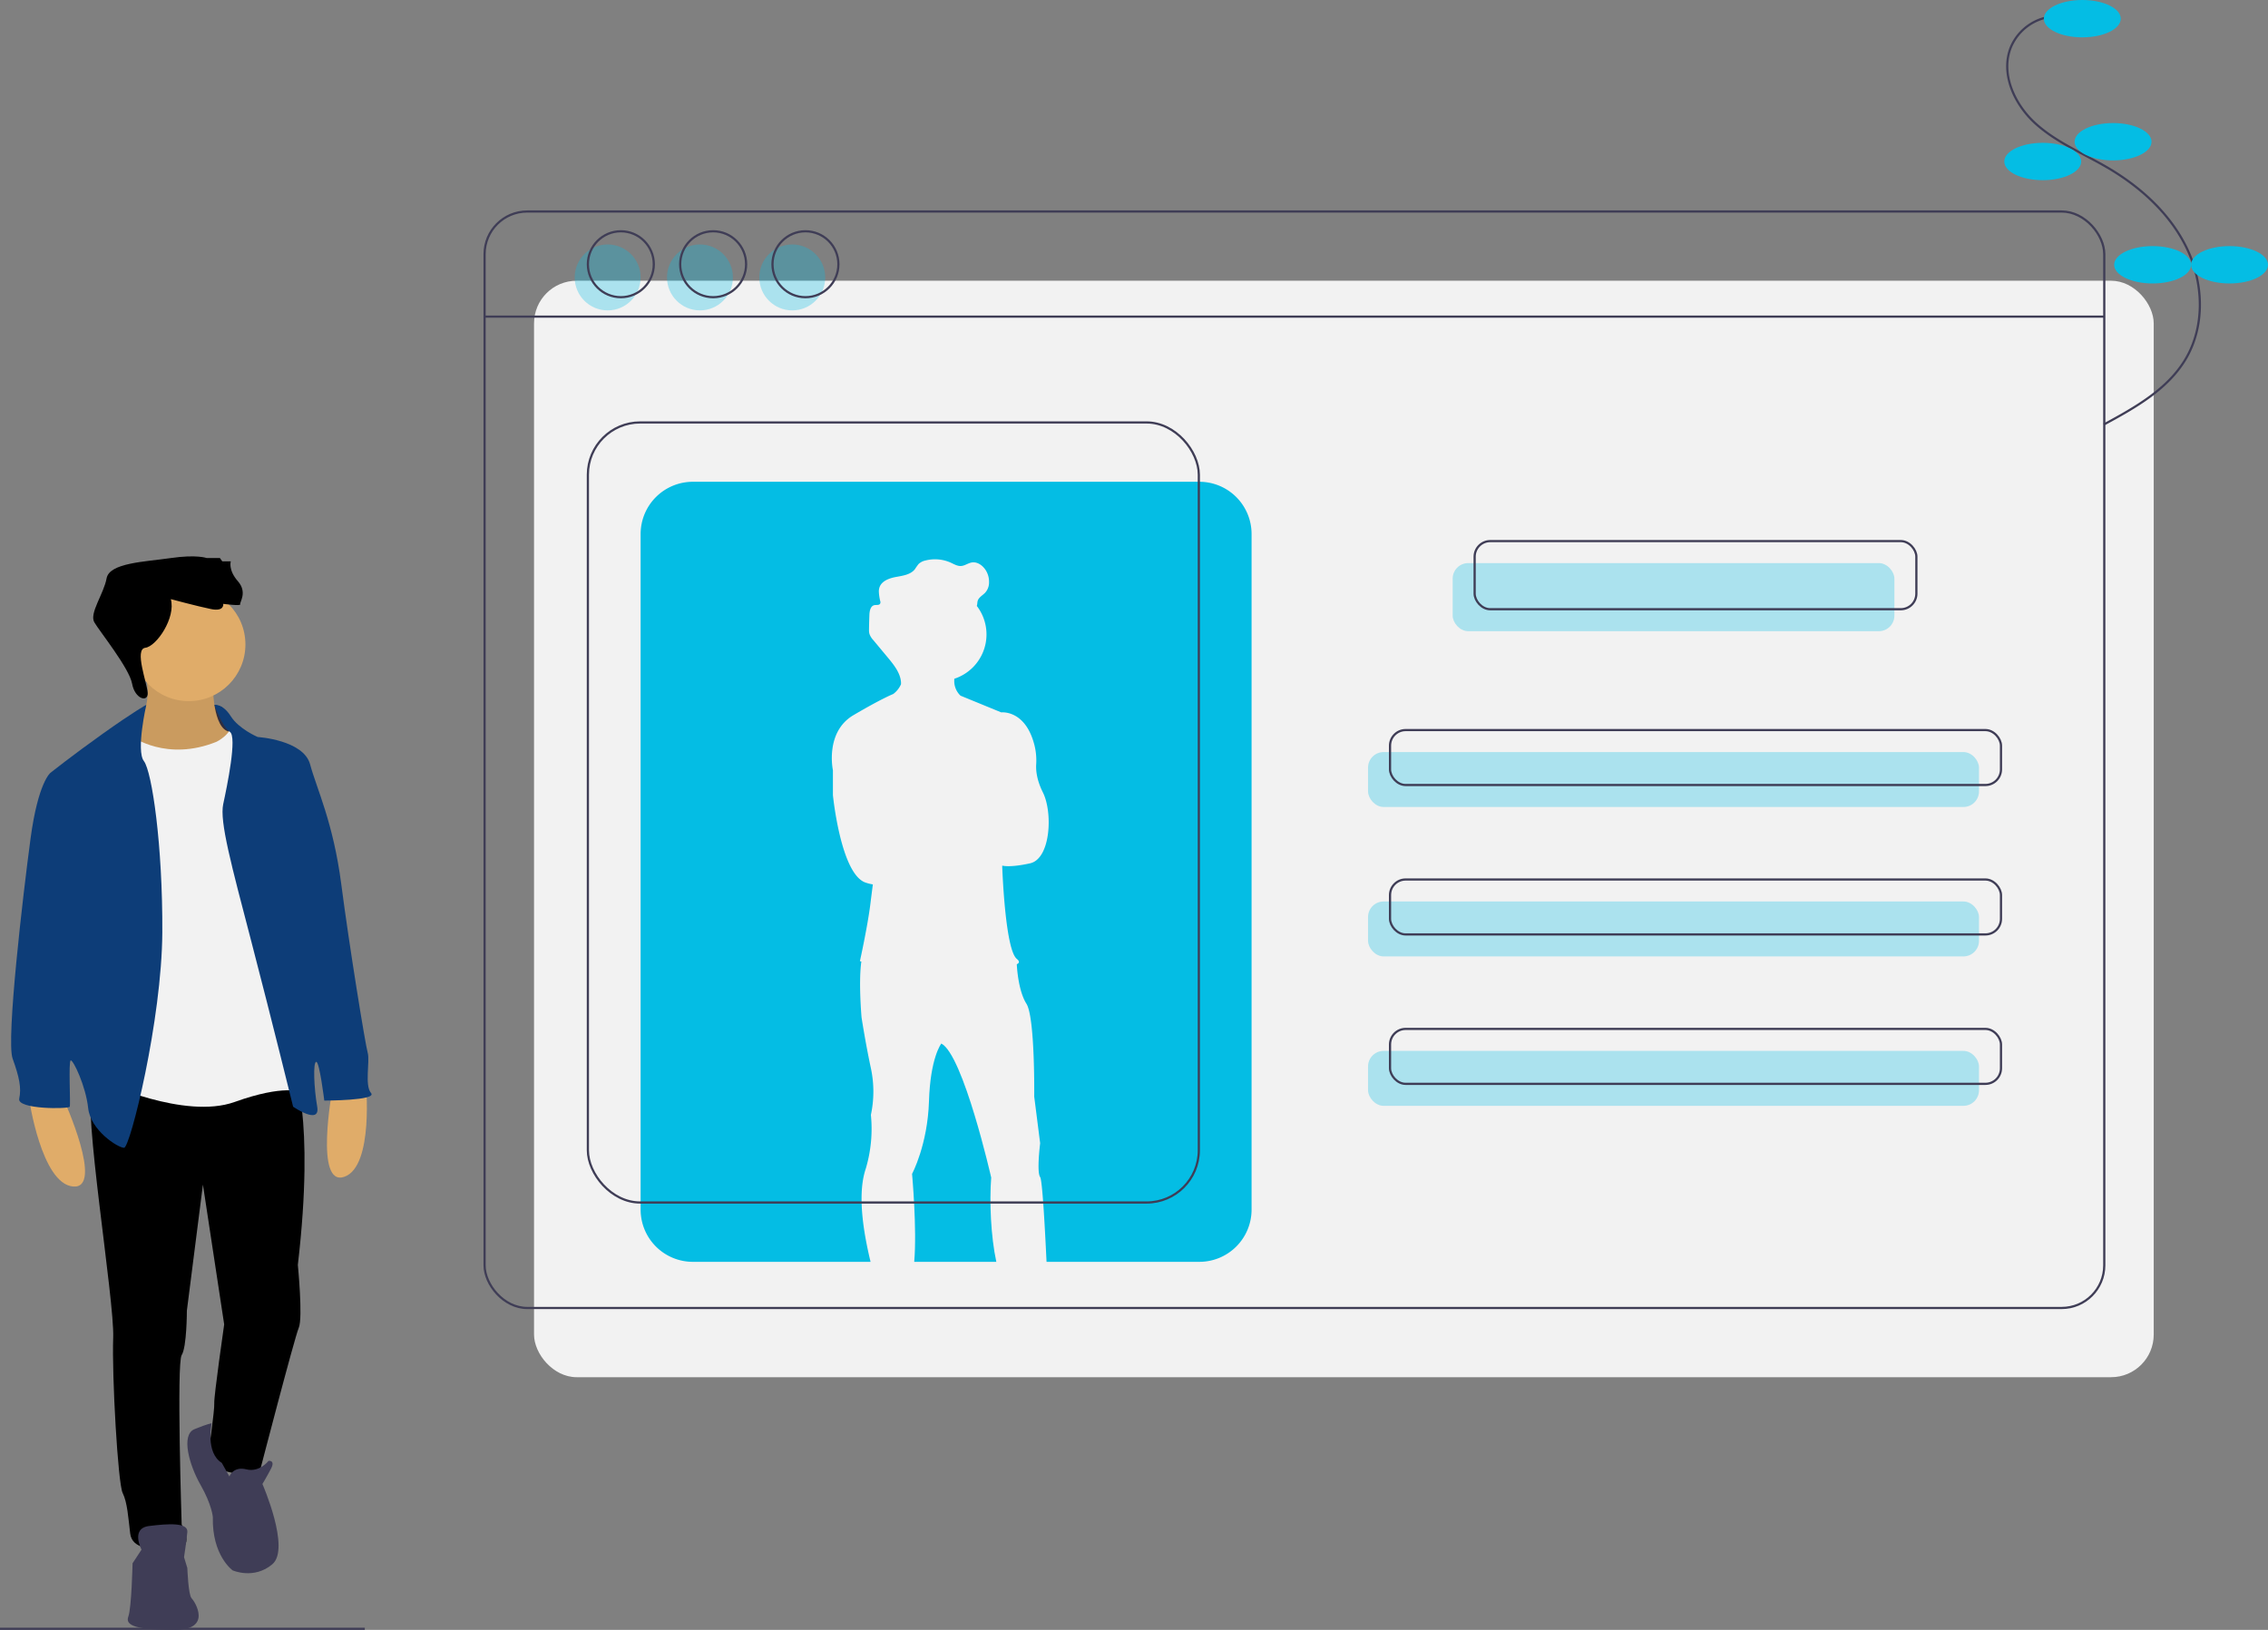 <?xml version="1.0" encoding="utf-8"?>
<svg viewBox="-338.289 -205.211 1032 741.747" xmlns="http://www.w3.org/2000/svg">
  <rect x="-338.289" y="-205.211" width="1032" height="741.747" fill="#808080" stroke="none"/>
  <line y1="741.253" x2="166" y2="741.253" fill="none" stroke="#3f3d56" stroke-miterlimit="10" transform="matrix(1, 0, 0, 1, -338.289, -205.211)"/>
  <rect x="243" y="127.753" width="737" height="499" rx="19.398" fill="#f2f2f2" transform="matrix(1, 0, 0, 1, -338.289, -205.211)"/>
  <rect x="220.5" y="96.253" width="737" height="499" rx="19.398" fill="none" stroke="#3f3d56" stroke-miterlimit="10" transform="matrix(1, 0, 0, 1, -338.289, -205.211)"/>
  <line x1="220.5" y1="144.093" x2="957.5" y2="144.093" fill="none" stroke="#3f3d56" stroke-miterlimit="10" transform="matrix(1, 0, 0, 1, -338.289, -205.211)"/>
  <rect x="661" y="256.253" width="201" height="31" rx="7.093" fill="#04BDE4" opacity="0.3" transform="matrix(1, 0, 0, 1, -338.289, -205.211)"/>
  <rect x="622.5" y="342.253" width="278" height="25" rx="7.093" fill="#04BDE4" opacity="0.3" transform="matrix(1, 0, 0, 1, -338.289, -205.211)"/>
  <rect x="622.5" y="410.253" width="278" height="25" rx="7.093" fill="#04BDE4" opacity="0.3" transform="matrix(1, 0, 0, 1, -338.289, -205.211)"/>
  <rect x="622.5" y="478.253" width="278" height="25" rx="7.093" fill="#04BDE4" opacity="0.3" transform="matrix(1, 0, 0, 1, -338.289, -205.211)"/>
  <rect x="671" y="246.253" width="201" height="31" rx="7.093" fill="none" stroke="#3f3d56" stroke-miterlimit="10" transform="matrix(1, 0, 0, 1, -338.289, -205.211)"/>
  <rect x="632.5" y="332.253" width="278" height="25" rx="7.093" fill="none" stroke="#3f3d56" stroke-miterlimit="10" transform="matrix(1, 0, 0, 1, -338.289, -205.211)"/>
  <rect x="632.5" y="400.253" width="278" height="25" rx="7.093" fill="none" stroke="#3f3d56" stroke-miterlimit="10" transform="matrix(1, 0, 0, 1, -338.289, -205.211)"/>
  <rect x="632.5" y="468.253" width="278" height="25" rx="7.093" fill="none" stroke="#3f3d56" stroke-miterlimit="10" transform="matrix(1, 0, 0, 1, -338.289, -205.211)"/>
  <circle cx="276.5" cy="126.253" r="15" fill="#04BDE4" opacity="0.3" transform="matrix(1, 0, 0, 1, -338.289, -205.211)"/>
  <circle cx="318.5" cy="126.253" r="15" fill="#04BDE4" opacity="0.3" transform="matrix(1, 0, 0, 1, -338.289, -205.211)"/>
  <circle cx="360.5" cy="126.253" r="15" fill="#04BDE4" opacity="0.3" transform="matrix(1, 0, 0, 1, -338.289, -205.211)"/>
  <circle cx="282.5" cy="120.253" r="15" fill="none" stroke="#3f3d56" stroke-miterlimit="10" transform="matrix(1, 0, 0, 1, -338.289, -205.211)"/>
  <circle cx="324.5" cy="120.253" r="15" fill="none" stroke="#3f3d56" stroke-miterlimit="10" transform="matrix(1, 0, 0, 1, -338.289, -205.211)"/>
  <circle cx="366.5" cy="120.253" r="15" fill="none" stroke="#3f3d56" stroke-miterlimit="10" transform="matrix(1, 0, 0, 1, -338.289, -205.211)"/>
  <path d="M537.854,653.379c-2.511-11.568-3.177-27.369-2.333-38.36,0,0-12.698-55.786-22.69-60.991l-.003.003c-.153.197-5.002,6.554-5.617,26.224-.625,19.983-7.7,33.097-7.7,33.097s2.29,24.908.98,40.028Z" transform="matrix(1, 0, 0, 1, -422.789, -284.337)" fill="#04BDE4"/>
  <path d="M630.228,298.379H399.772A23.772,23.772,0,0,0,376,322.151V629.607a23.772,23.772,0,0,0,23.772,23.772h80.855c-2.7-11.199-6.057-28.691-2.657-40.852l-.002-.008.002.005c.159-.568.327-1.127.516-1.67a63.497,63.497,0,0,0,2.292-24.354,50.609,50.609,0,0,0,0-21.232c-2.498-11.656-4.246-23.105-4.246-23.105s-1.377-15.402-.175-24.844c.027-.207.058-.404.087-.605-.424-.097-.662-.152-.662-.152s3.539-16.028,4.788-26.227c.295-2.408.683-5.46,1.103-8.715a20.94,20.94,0,0,1-3.393-.86c-11.24-3.955-14.779-39.758-14.779-39.758V429.656s-3.747-17.381,9.367-25.083c12.628-7.416,17.67-9.446,18.026-9.586.096-.069.19-.131.288-.207a11.061,11.061,0,0,0,3.29-4.234q.026-.429.012-.852c-.213-4.067-3.044-7.765-5.73-10.992q-3.437-4.129-6.873-8.257a8.072,8.072,0,0,1-1.77-2.865,6.604,6.604,0,0,1-.187-1.804q-.003-.337.004-.673.056-3.078.167-6.155c.064-1.792.516-4.054,2.271-4.422.913-.192,2.121.142,2.604-.656a1.565,1.565,0,0,0,.117-1.061c-.006.027-.007.054-.015.081-.006-.033-.012-.067-.018-.1a22.437,22.437,0,0,1-.651-4.386,5.842,5.842,0,0,1,.282-1.97c1.017-2.975,4.518-4.196,7.611-4.757,3.094-.561,6.567-1.044,8.508-3.517a26.951,26.951,0,0,1,1.689-2.374,6.63,6.63,0,0,1,3.166-1.597,17.498,17.498,0,0,1,11.506,1.021c1.496.683,3,1.602,4.641,1.498,1.705-.108,3.162-1.308,4.845-1.6,2.719-.472,5.319,1.566,6.659,3.978a9.851,9.851,0,0,1,1.233,5.023,6.912,6.912,0,0,1-1.764,4.741c-1.17,1.241-2.916,2.094-3.402,3.73-.198.666-.152,1.383-.327,2.055-.022.084-.057.162-.086.244.032.042.067.081.099.123a21.231,21.231,0,0,1-10.332,33.019c-.008.211-.016.421-.015.633a9.173,9.173,0,0,0,2.84,7.065l18.547,7.606s11.166-1.353,15.195,15.31a28.826,28.826,0,0,1,.69,8.457c-.146,2.513.195,6.936,3.057,12.66,4.579,9.159,3.539,30.182-5.828,32.264-8.872,1.972-12.324,1.143-12.664,1.05l-.02.368c.146,3.945,1.55,37.969,6.648,42.086,1.41,1.138,1.14,1.908-.016,2.426l.003.003s.009.219.031.612c.153,2.488.94,11.965,4.353,17.357,3.956,6.245,3.541,42.257,3.541,42.257l2.704,21.232s-1.664,13.114,0,15.402c.946,1.298,2.091,21.404,2.905,38.57h69.53A23.772,23.772,0,0,0,654,629.607V322.151A23.772,23.772,0,0,0,630.228,298.379Z" transform="matrix(1, 0, 0, 1, -422.789, -284.337)" fill="#04BDE4"/>
  <rect x="267.5" y="192.253" width="278" height="355" rx="23.772" fill="none" stroke="#3f3d56" stroke-miterlimit="10" transform="matrix(1, 0, 0, 1, -338.289, -205.211)"/>
  <path d="M185.324,400.757S176,398,174,401s2.727,24.748,2.727,24.748l20.546,1.249-7.17-18.107Z" transform="matrix(1, 0, 0, 1, -422.789, -284.337)" fill="#2f2e41"/>
  <path d="M113.444,579.347s18.695,41.042,4.298,39.753-19.984-39.753-19.984-39.753Z" transform="matrix(1, 0, 0, 1, -422.789, -284.337)" fill="#e0ac69"/>
  <path d="M235.711,575.071s-8.201,44.348,5.455,39.611,9.764-43.409,9.764-43.409Z" transform="matrix(1, 0, 0, 1, -422.789, -284.337)" fill="#e0ac69"/>
  <path d="M181.347,390.466s-.215,20.629,7.736,21.703-4.513,12.033-4.513,12.033l-14.182,2.793L149.974,425.492l-9.025-11.604s15.901-7.521,9.025-30.943Z" transform="matrix(1, 0, 0, 1, -422.789, -284.337)" fill="#e0ac69"/>
  <path d="M181.347,390.466s-.215,20.629,7.736,21.703-4.513,12.033-4.513,12.033l-14.182,2.793L149.974,425.492l-9.025-11.604s15.901-7.521,9.025-30.943Z" transform="matrix(1, 0, 0, 1, -422.789, -284.337)" opacity="0.1"/>
  <path d="M217.876,564.95s10.099,21.703,2.149,89.82c0,0,2.364,24.067.43,28.579s-17.835,65.754-17.835,65.754-20.414,4.513-23.207-9.025c0,0,2.793-19.339,2.579-22.348s4.513-35.885,4.513-35.885l-9.67-63.605-7.306,57.373s0,16.546-2.364,20.199,0,77.142,0,77.142,6.661,11.174-3.438,11.389-19.124-.215-19.984-7.306-1.289-14.182-3.438-18.48-4.942-53.505-4.298-70.696-14.182-105.507-9.455-114.747S217.876,564.95,217.876,564.95Z" transform="matrix(1, 0, 0, 1, -422.789, -284.337)" style=""/>
  <circle cx="85.888" cy="293.29" r="25.786" fill="#e0ac69" transform="matrix(1, 0, 0, 1, -338.289, -205.211)"/>
  <path d="M144.602,414.318s15.686,11.604,38.464,2.364c0,0,7.521-3.653,6.876-9.24s15.686,44.91,15.686,44.91l16.546,87.886-.86,35.885s-7.306-3.653-30.083,4.513-59.952-9.24-59.952-9.24l1.289-92.184,1.289-53.72,3.438-11.818S139.015,410.45,144.602,414.318Z" transform="matrix(1, 0, 0, 1, -422.789, -284.337)" fill="#f2f2f2"/>
  <path d="M182.063,399.893s3.796-.617,7.449,5.185,12.248,9.455,12.248,9.455,20.843,1.289,23.852,12.463,10.529,26.43,14.182,54.58,10.959,73.06,12.033,76.713-1.504,14.827,1.504,18.265-21.273,3.438-21.273,3.438-2.149-17.62-3.653-17.62-1.074,11.818.43,20.414-10.959,0-10.959,0-9.67-39.323-18.91-74.779S184.355,452.997,186.074,445.046s6.446-30.728,3.008-32.877S182.063,399.893,182.063,399.893Z" transform="matrix(1, 0, 0, 1, -422.789, -284.337)" style="fill: rgb(13, 61, 120);"/>
  <path d="M151.076,399.874s-5.614,3.055-19.796,13.155-23.852,17.835-23.852,17.835-5.587,4.298-9.025,29.868S87.229,552.487,90.237,560.867s4.083,13.323,3.008,18.265,22.563,4.727,22.992,3.653-.645-20.629.43-21.058,6.876,11.604,7.951,21.703,13.538,18.05,16.331,18.05,17.191-58.233,17.405-97.986-4.727-73.275-8.38-78.002S151.076,399.874,151.076,399.874Z" transform="matrix(1, 0, 0, 1, -422.789, -284.337)" style="fill: rgb(13, 61, 120);"/>
  <path d="M188.867,751.037s1.719-4.727,7.736-3.223,10.099-3.868,10.099-3.868,3.223-.43,1.074,3.653-3.868,6.876-3.868,6.876,12.893,29.439,4.513,36.53-18.05,2.793-18.05,2.793-9.455-6.661-9.025-24.282c0,0-.43-5.587-5.587-14.612s-9.025-22.777-2.793-25.356,7.835-2.674,7.835-2.674-2.916,13.337,4.616,17.998Z" transform="matrix(1, 0, 0, 1, -422.789, -284.337)" fill="#3f3d56"/>
  <path d="M148.9,784.344s-5.157-9.67,3.438-10.744,17.835-1.719,17.405,2.793-1.504,11.389-1.504,11.389l1.504,4.942s.43,12.248,1.934,13.752,9.67,14.397-7.736,14.397-22.563-1.934-21.058-6.017,1.934-24.282,1.934-24.282Z" transform="matrix(1, 0, 0, 1, -422.789, -284.337)" fill="#3f3d56"/>
  <path d="M162.222,351.788s12.033,3.223,18.265,4.513,5.587-2.364,5.587-2.364,8.165,1.074,7.736.215,3.438-5.372-1.074-10.529-3.223-9.025-3.223-9.025h-3.868l-1.074-1.504h-6.017s-4.513-1.719-16.331,0-27.935,2.149-29.224,9.24-7.951,15.901-5.587,19.984,15.901,20.843,17.191,27.935,7.309,8.667,7.093,4.226-6.233-19.912-1.076-20.557S164.586,360.168,162.222,351.788Z" transform="matrix(1, 0, 0, 1, -422.789, -284.337)" style=""/>
  <path d="M1019.381,86.584a22.982,22.982,0,0,0-19.81,13.851c-4.954,11.974,1.424,26.039,10.999,34.77s21.874,13.722,33.048,20.282c15.01,8.811,28.497,21.043,36.007,36.744s8.309,35.15-.519,50.15c-8.194,13.922-23.093,22.255-37.302,29.94" transform="matrix(1, 0, 0, 1, -422.789, -284.337)" fill="none" stroke="#3f3d56" stroke-miterlimit="10"/>
  <ellipse cx="947.5" cy="8.5" rx="17.5" ry="8.5" fill="#04BDE4" transform="matrix(1, 0, 0, 1, -338.289, -205.211)"/>
  <ellipse cx="961.5" cy="64.5" rx="17.5" ry="8.5" fill="#04BDE4" transform="matrix(1, 0, 0, 1, -338.289, -205.211)"/>
  <ellipse cx="929.5" cy="73.5" rx="17.5" ry="8.5" fill="#04BDE4" transform="matrix(1, 0, 0, 1, -338.289, -205.211)"/>
  <ellipse cx="979.5" cy="120.5" rx="17.5" ry="8.5" fill="#04BDE4" transform="matrix(1, 0, 0, 1, -338.289, -205.211)"/>
  <ellipse cx="1014.5" cy="120.5" rx="17.5" ry="8.5" fill="#04BDE4" transform="matrix(1, 0, 0, 1, -338.289, -205.211)"/>
</svg>